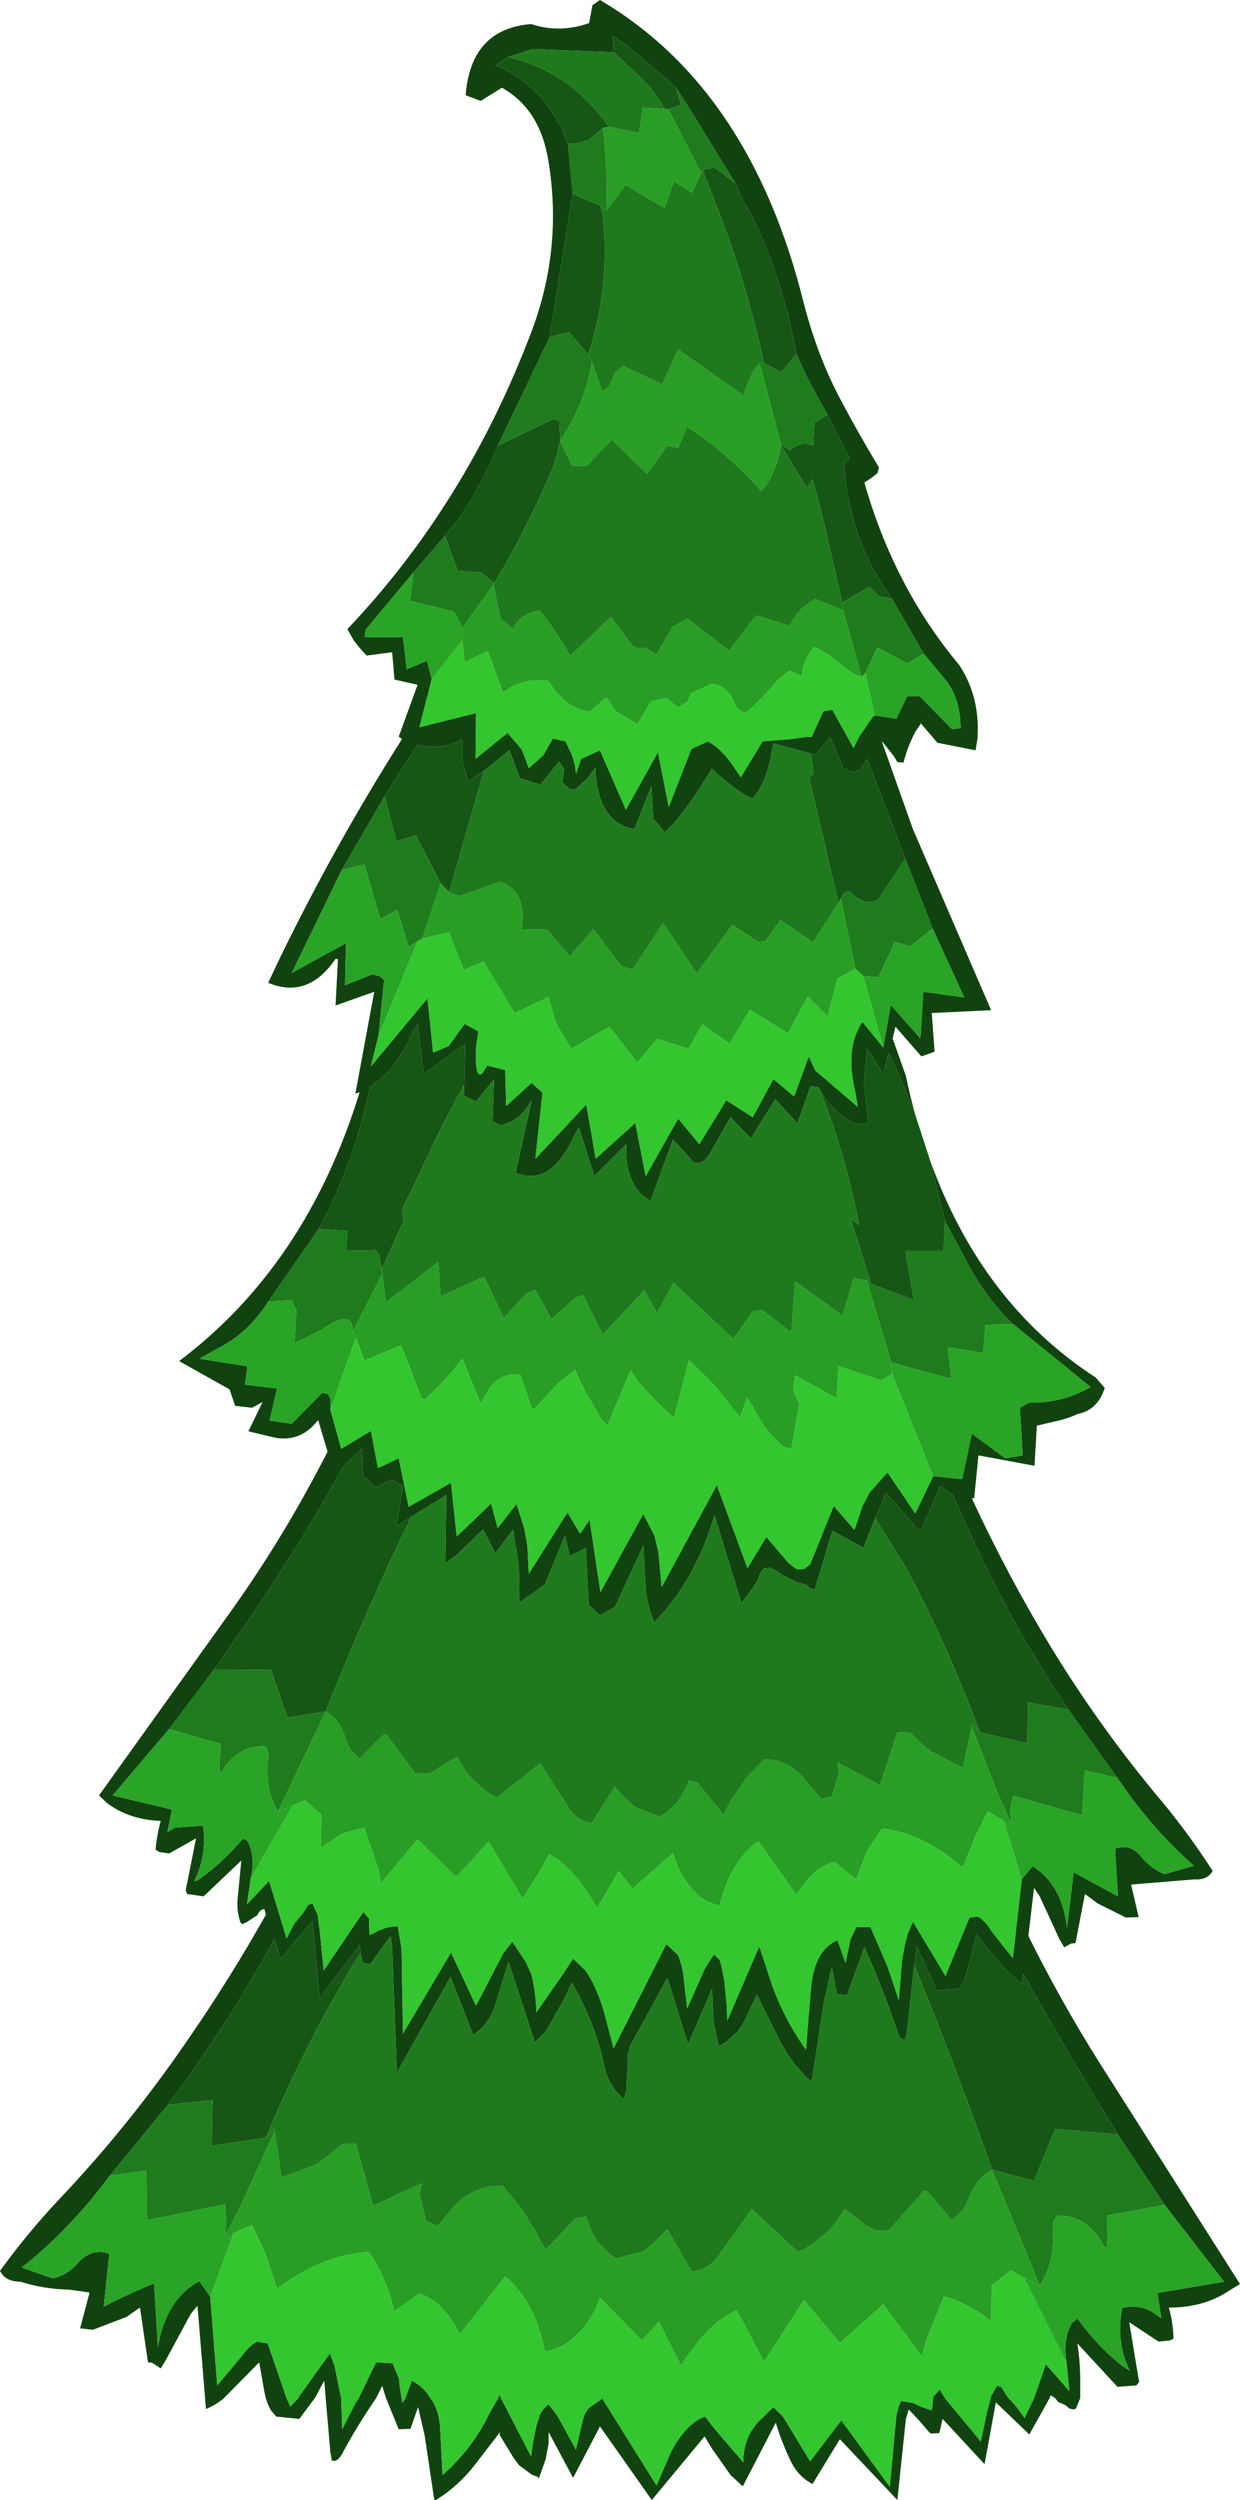 <?xml version="1.0" encoding="UTF-8" standalone="no"?>
<svg xmlns:ffdec="https://www.free-decompiler.com/flash" xmlns:xlink="http://www.w3.org/1999/xlink" ffdec:objectType="shape" height="265.05px" width="131.55px" xmlns="http://www.w3.org/2000/svg">
  <g transform="matrix(1.0, 0.0, 0.0, 1.0, -2.2, 262.0)">
    <path d="M56.1 -255.95 Q61.7 -254.7 65.6 -250.1 L66.8 -248.55 66.2 -248.45 64.7 -247.2 Q63.45 -246.7 62.45 -246.75 L61.8 -248.35 Q59.3 -253.3 54.75 -255.05 L56.1 -255.95 M72.7 -250.45 Q71.7 -252.25 70.45 -253.5 L67.3 -256.45 67.2 -258.2 68.75 -257.15 73.9 -252.75 74.45 -250.9 73.1 -250.4 72.7 -250.45 M80.2 -242.6 Q80.9 -241.0 81.75 -239.5 85.2 -232.75 86.7 -224.45 L85.1 -222.55 83.25 -223.5 Q81.5 -231.6 78.5 -239.45 L76.75 -243.95 78.0 -244.25 80.2 -242.6 M90.0 -218.0 L92.35 -213.35 92.25 -213.25 91.95 -213.1 91.75 -212.6 Q92.35 -204.6 96.85 -198.5 L95.4 -198.8 94.45 -199.8 91.55 -198.1 89.5 -207.1 88.4 -211.2 87.8 -210.25 85.05 -214.8 85.05 -214.9 86.0 -214.25 Q87.3 -215.35 88.45 -214.75 L88.6 -217.2 Q88.75 -217.45 88.9 -217.35 89.4 -217.75 90.0 -218.0 M49.4 -205.2 L50.6 -206.65 Q53.25 -210.35 55.0 -214.75 L60.95 -217.6 61.55 -217.35 61.65 -215.2 60.95 -212.65 Q58.1 -205.9 54.65 -200.2 L53.25 -201.3 50.75 -201.5 49.4 -205.2 M60.5 -226.25 L62.95 -241.45 65.9 -240.2 66.15 -239.2 Q66.95 -231.45 64.6 -224.4 L62.55 -226.8 60.5 -226.25 M99.35 -143.65 L100.9 -138.9 102.45 -132.55 102.3 -129.4 98.25 -129.4 99.15 -124.15 94.6 -125.9 92.45 -132.8 93.35 -132.1 Q91.85 -139.85 89.1 -146.6 L89.95 -145.25 Q91.2 -143.75 92.75 -143.0 93.45 -142.65 94.3 -143.0 L93.85 -147.35 94.2 -150.85 95.9 -148.1 96.45 -150.35 Q98.1 -147.15 99.35 -143.65 M36.0 -131.7 Q39.75 -138.55 41.45 -146.8 44.2 -148.5 45.95 -152.5 L46.5 -153.5 47.15 -148.15 51.55 -151.3 51.45 -147.0 Q49.0 -142.65 46.95 -138.1 L44.9 -133.85 45.0 -132.5 42.7 -127.45 42.5 -128.4 Q42.5 -129.1 41.95 -129.5 L41.5 -129.45 38.9 -129.4 39.05 -131.5 36.0 -131.7 M88.2 -182.1 L88.7 -182.0 90.3 -183.85 91.65 -180.55 92.7 -180.15 93.45 -180.4 94.2 -181.55 98.25 -170.95 95.35 -166.6 Q93.9 -165.9 92.6 -167.25 91.9 -167.95 91.4 -166.7 L91.15 -166.3 88.05 -179.5 88.3 -179.85 88.4 -179.85 88.5 -180.15 88.2 -182.1 M43.0 -177.6 L46.5 -183.05 Q48.95 -182.4 51.25 -183.65 L51.25 -181.4 51.4 -180.75 51.9 -179.15 53.55 -180.3 49.85 -167.4 48.95 -168.35 46.3 -173.45 44.25 -172.8 43.0 -177.6 M95.05 -101.05 L96.2 -103.75 99.0 -100.55 Q99.3 -100.0 99.9 -99.75 L101.95 -104.45 103.1 -103.6 103.3 -103.55 Q104.25 -101.25 105.3 -99.05 109.85 -89.15 115.55 -80.75 L111.25 -81.5 111.2 -77.15 106.15 -78.35 Q102.8 -87.45 98.25 -95.9 L95.05 -101.05 M24.9 -85.0 Q30.75 -93.1 35.85 -101.65 L38.7 -106.65 40.6 -108.4 40.7 -105.55 42.05 -104.3 43.75 -105.15 44.95 -104.45 44.25 -100.2 45.85 -101.2 44.7 -98.85 Q40.5 -90.0 36.75 -80.55 L32.7 -79.9 30.95 -84.95 24.9 -85.0 M99.2 -53.7 L99.45 -55.65 101.6 -51.0 103.9 -51.15 104.45 -51.9 105.1 -54.05 105.75 -56.9 108.9 -53.15 110.6 -51.65 110.75 -52.75 Q115.55 -44.15 120.8 -35.7 L114.15 -36.3 111.9 -30.8 107.45 -31.95 Q103.7 -42.6 99.5 -52.9 L99.2 -53.7 M20.0 -38.85 Q26.2 -47.05 31.3 -56.4 L32.0 -54.35 35.35 -58.35 36.1 -50.1 40.35 -55.8 40.45 -54.95 40.0 -54.25 Q34.5 -45.2 30.4 -35.35 L24.65 -34.5 24.75 -39.35 20.0 -38.85" fill="#175715" fill-rule="evenodd" stroke="none"/>
    <path d="M73.9 -252.75 L75.6 -250.1 80.2 -242.6 78.0 -244.25 76.75 -243.95 76.6 -243.65 73.1 -250.4 74.45 -250.9 73.9 -252.75 M86.7 -224.45 L87.9 -221.85 90.0 -218.0 Q89.4 -217.75 88.9 -217.35 88.75 -217.45 88.6 -217.2 L88.45 -214.75 Q87.3 -215.35 86.0 -214.25 L85.05 -214.9 82.8 -223.45 83.25 -223.5 85.1 -222.55 86.7 -224.45 M96.85 -198.5 L100.2 -192.7 98.45 -191.65 95.3 -193.35 94.0 -190.65 93.6 -190.25 91.65 -197.3 91.55 -198.1 94.45 -199.8 95.4 -198.8 96.85 -198.5 M46.05 -201.3 L49.4 -205.2 50.75 -201.5 53.25 -201.3 54.65 -200.2 54.55 -200.0 51.25 -195.45 50.4 -197.15 45.7 -198.3 46.05 -201.3 M55.0 -214.75 L60.5 -226.25 62.55 -226.8 64.6 -224.4 65.0 -223.6 Q64.35 -219.95 62.65 -216.95 L61.65 -215.2 61.55 -217.35 60.95 -217.6 55.0 -214.75 M62.95 -241.45 L62.45 -246.75 Q63.45 -246.7 64.7 -247.2 L66.2 -248.45 66.6 -243.05 66.55 -239.7 65.9 -240.2 62.95 -241.45 M102.45 -132.55 L104.35 -129.05 Q106.5 -124.65 109.7 -121.6 L106.75 -121.55 106.5 -118.55 102.75 -119.15 103.15 -115.8 96.75 -117.55 94.15 -126.25 94.6 -125.9 99.15 -124.15 98.25 -129.4 102.3 -129.4 102.45 -132.55 M30.65 -124.0 L36.0 -131.7 39.05 -131.5 38.9 -129.4 41.5 -129.45 41.95 -129.5 Q42.5 -129.1 42.5 -128.4 L42.75 -126.95 39.6 -120.75 Q39.75 -123.4 36.3 -121.0 34.9 -120.25 33.45 -119.65 L33.65 -123.05 33.15 -124.15 30.65 -124.0 M98.25 -170.95 L101.15 -163.55 98.75 -161.65 97.15 -162.15 95.4 -158.4 93.8 -158.5 92.95 -159.3 91.4 -166.7 Q91.9 -167.95 92.6 -167.25 93.9 -165.9 95.35 -166.6 L98.25 -170.95 M38.45 -169.75 L43.0 -177.6 44.25 -172.8 46.3 -173.45 48.95 -168.35 47.0 -162.5 46.5 -162.2 45.55 -161.6 44.35 -165.55 42.55 -164.55 40.85 -170.35 38.45 -169.75 M106.15 -78.35 L111.2 -77.15 111.25 -81.5 115.55 -80.75 120.75 -73.5 117.3 -74.3 117.0 -69.55 109.75 -71.6 Q109.45 -70.9 109.4 -70.05 L109.5 -68.6 108.25 -71.4 105.3 -78.9 105.3 -79.25 106.15 -78.35 M20.15 -78.7 L24.9 -85.0 30.95 -84.95 32.7 -79.9 36.75 -80.55 31.7 -69.95 Q30.25 -72.25 30.65 -75.65 30.7 -76.25 30.4 -76.85 27.45 -77.0 25.75 -74.2 L25.5 -74.05 25.5 -75.4 25.6 -76.75 25.6 -77.1 20.15 -78.7 M120.8 -35.7 L125.75 -28.25 119.65 -27.1 119.65 -26.65 119.7 -25.15 119.65 -23.65 119.35 -23.8 Q117.65 -27.15 114.4 -27.1 113.85 -26.6 113.9 -25.85 114.15 -22.1 112.5 -19.7 L107.45 -31.95 111.9 -30.8 114.15 -36.3 120.8 -35.7 M13.85 -31.35 L20.0 -38.85 24.75 -39.35 24.65 -34.5 30.4 -35.35 31.3 -36.4 31.35 -36.05 27.65 -27.95 26.1 -25.0 26.2 -26.5 26.05 -28.3 17.8 -26.6 17.7 -31.85 13.85 -31.35" fill="#1f7c1d" fill-rule="evenodd" stroke="none"/>
    <path d="M66.8 -248.55 L70.0 -247.9 70.4 -250.6 72.7 -250.45 73.1 -250.4 76.6 -243.65 75.6 -241.55 73.7 -242.8 72.7 -239.95 Q70.6 -241.15 68.6 -242.4 L66.55 -239.7 66.6 -243.05 66.2 -248.45 66.8 -248.55 M51.25 -195.45 L54.55 -200.0 55.3 -196.4 56.6 -195.3 Q57.55 -197.1 59.45 -197.25 61.2 -195.15 62.7 -192.45 L67.0 -196.6 69.45 -193.35 70.7 -193.3 71.85 -192.6 73.55 -195.55 75.15 -196.4 79.55 -193.0 82.4 -196.75 86.0 -195.65 Q86.75 -197.3 88.15 -198.15 L88.7 -198.5 91.65 -197.3 93.6 -190.25 93.0 -190.45 Q92.4 -190.75 91.9 -191.15 L90.0 -192.65 88.95 -193.25 88.55 -193.4 Q87.35 -192.0 87.3 -190.3 L85.95 -190.9 84.8 -190.0 Q83.15 -188.0 81.3 -186.4 L80.6 -186.75 Q80.2 -187.1 80.1 -187.5 79.3 -189.35 77.7 -189.5 L75.5 -188.5 75.15 -187.6 74.1 -187.0 72.9 -188.0 71.25 -187.65 69.85 -185.2 67.45 -186.65 66.65 -187.95 66.45 -188.0 64.8 -186.55 Q62.15 -186.85 60.4 -189.8 58.0 -190.15 56.1 -188.95 L55.55 -188.6 53.95 -192.95 52.4 -192.25 51.5 -191.8 51.25 -194.1 51.25 -195.45 M85.05 -214.8 Q84.75 -212.65 83.65 -210.8 L83.0 -209.9 Q79.4 -213.95 75.1 -216.75 L74.15 -214.55 72.95 -214.7 70.95 -211.9 70.8 -211.8 67.1 -215.4 64.45 -212.6 62.9 -212.6 61.65 -215.2 62.65 -216.95 Q64.35 -219.95 65.0 -223.6 L66.1 -220.5 66.85 -221.05 67.45 -222.55 68.3 -223.2 72.45 -221.25 74.15 -224.95 81.15 -220.0 81.15 -220.4 81.85 -222.05 Q82.15 -222.85 82.8 -223.45 L85.05 -214.9 85.05 -214.8 M91.15 -166.3 L91.4 -166.7 92.95 -159.3 91.05 -158.25 90.0 -154.25 87.9 -156.35 85.8 -152.45 81.75 -154.95 79.6 -151.35 76.7 -153.4 75.25 -150.8 71.95 -151.85 69.8 -149.35 66.85 -153.15 62.8 -150.8 61.15 -153.6 60.4 -156.3 56.8 -154.6 53.5 -160.05 51.4 -159.15 49.85 -163.15 47.0 -162.5 48.95 -168.35 49.85 -167.4 50.9 -167.0 55.25 -168.5 Q56.7 -168.05 57.25 -166.8 57.65 -165.95 57.65 -164.75 L57.55 -163.5 60.25 -163.45 62.65 -160.6 65.15 -163.5 68.1 -159.6 69.3 -159.2 72.55 -164.15 76.1 -158.8 79.9 -163.95 82.6 -162.15 83.4 -162.25 85.0 -164.45 88.45 -162.1 91.15 -166.3 M94.15 -126.25 L96.75 -117.55 96.85 -116.35 95.7 -115.65 91.15 -117.15 90.95 -113.75 86.55 -116.2 86.35 -114.65 87.0 -113.1 86.15 -108.4 85.35 -108.6 Q83.3 -110.3 82.1 -112.85 L81.45 -113.8 80.7 -111.75 78.1 -115.0 77.4 -115.75 75.3 -117.8 73.7 -111.7 Q71.85 -113.25 70.25 -115.15 L69.95 -115.45 69.1 -116.7 66.65 -110.9 Q65.95 -111.45 65.6 -112.25 L64.3 -114.45 63.6 -115.9 63.2 -116.8 61.3 -115.25 59.05 -112.8 58.95 -112.7 58.7 -112.6 58.6 -112.75 57.4 -116.25 Q55.55 -116.6 54.1 -114.8 L53.3 -113.35 53.2 -113.2 51.25 -117.95 Q49.45 -115.6 47.3 -113.65 L46.95 -113.7 44.75 -119.4 44.7 -119.35 40.85 -117.75 39.95 -120.2 39.6 -120.75 42.75 -126.95 43.15 -123.95 48.7 -128.2 48.95 -124.55 53.55 -126.65 55.65 -122.25 57.85 -124.65 Q58.35 -125.1 59.0 -125.25 L60.7 -122.15 62.9 -124.1 Q63.35 -124.6 64.1 -124.65 L66.15 -120.5 70.55 -125.2 71.9 -122.8 73.65 -126.0 80.0 -120.05 82.05 -122.95 83.0 -123.15 86.15 -120.75 86.55 -126.15 91.6 -122.5 92.75 -126.5 94.15 -126.25 M36.75 -80.55 Q38.4 -79.65 39.0 -77.2 L39.05 -77.15 39.4 -76.5 40.35 -75.5 40.5 -75.7 42.7 -77.95 43.15 -78.15 46.25 -74.0 47.5 -73.95 Q48.1 -74.1 48.6 -74.5 L50.7 -75.75 51.2 -74.85 Q51.85 -73.7 52.75 -73.0 53.65 -72.0 54.9 -71.4 L59.5 -75.05 60.8 -73.05 62.35 -70.65 Q63.35 -68.85 65.0 -68.75 L67.4 -72.55 68.7 -71.15 69.6 -70.4 72.15 -69.4 Q72.85 -69.7 73.5 -70.4 74.15 -70.9 74.6 -71.8 L75.2 -72.9 75.3 -73.25 76.25 -72.95 78.95 -69.6 79.85 -71.3 80.0 -71.45 81.4 -73.55 83.3 -75.5 84.6 -75.35 Q86.65 -74.7 87.9 -72.95 L89.35 -71.25 90.45 -71.55 91.2 -74.0 91.05 -75.15 95.55 -72.75 97.4 -78.35 98.75 -78.3 100.15 -76.95 101.0 -76.3 103.55 -75.0 104.35 -74.6 105.3 -78.9 108.25 -71.4 109.5 -68.6 109.2 -68.45 108.7 -68.95 107.0 -69.95 106.2 -68.4 105.7 -67.35 104.75 -65.05 104.3 -64.0 Q100.35 -67.55 95.8 -68.15 L94.2 -65.8 93.25 -63.3 93.05 -62.75 90.75 -64.6 Q89.6 -64.3 88.65 -63.5 87.55 -62.5 86.7 -61.1 L82.65 -66.8 Q79.65 -64.65 78.55 -59.95 77.4 -60.25 76.45 -60.9 74.35 -62.8 73.6 -65.55 L69.3 -61.75 67.85 -63.65 65.55 -59.7 Q63.0 -64.15 60.45 -65.4 L59.55 -63.75 57.65 -60.7 54.05 -66.75 50.6 -63.0 46.5 -67.0 42.6 -62.3 42.35 -63.8 40.85 -68.25 38.5 -67.6 36.3 -66.15 36.2 -66.1 36.3 -69.6 34.55 -71.15 33.25 -70.6 31.7 -69.95 36.75 -80.55 M31.35 -36.05 L32.05 -31.2 Q34.1 -31.8 35.95 -32.65 L38.55 -34.7 39.95 -34.75 41.8 -28.15 46.95 -30.55 46.7 -29.4 47.4 -26.55 48.65 -26.0 50.25 -27.95 Q51.85 -29.7 54.1 -30.2 L55.55 -30.25 57.55 -27.8 59.15 -25.25 Q59.55 -24.3 60.1 -23.5 L63.25 -26.8 64.35 -27.0 65.0 -25.35 Q65.5 -24.35 66.15 -23.8 66.85 -23.0 67.55 -22.55 L70.45 -23.3 71.55 -24.2 73.0 -25.65 75.55 -21.2 Q77.25 -21.15 78.6 -23.1 L81.95 -27.8 86.85 -23.25 Q88.2 -23.8 89.3 -24.85 90.35 -25.55 91.1 -26.75 L91.85 -27.8 94.0 -26.1 95.15 -25.5 96.5 -25.55 100.2 -29.7 Q100.45 -29.85 100.75 -29.45 L103.2 -26.6 104.3 -27.65 104.7 -28.25 Q105.6 -31.0 107.45 -31.95 L112.5 -19.7 110.85 -20.5 109.45 -21.3 107.4 -19.7 107.35 -15.85 Q106.15 -16.95 104.8 -17.55 103.6 -18.25 102.35 -18.55 L100.45 -13.85 100.0 -12.2 95.9 -17.7 91.3 -13.6 87.5 -18.15 83.25 -11.6 81.35 -15.25 80.35 -17.05 Q77.45 -15.9 74.45 -11.2 L72.1 -15.85 70.3 -13.85 65.85 -18.4 Q64.85 -15.4 62.3 -13.55 61.3 -12.9 60.0 -12.7 59.0 -17.95 55.8 -20.65 L51.0 -14.55 Q50.15 -16.2 48.95 -17.45 48.0 -18.4 46.7 -18.85 L44.0 -16.95 Q43.65 -18.8 42.9 -20.4 42.2 -22.1 41.3 -23.25 36.25 -22.9 31.6 -19.35 L30.3 -23.2 28.95 -26.1 27.0 -25.25 26.55 -24.7 Q26.25 -24.7 26.1 -25.0 L27.65 -27.95 31.35 -36.05" fill="#289e25" fill-rule="evenodd" stroke="none"/>
    <path d="M67.3 -256.45 L58.75 -256.8 56.1 -255.95 54.75 -255.05 Q59.3 -253.3 61.8 -248.35 L62.45 -246.75 62.95 -241.45 60.5 -226.25 55.0 -214.75 Q53.25 -210.35 50.6 -206.65 L49.4 -205.2 46.05 -201.3 41.0 -195.25 40.9 -194.45 44.95 -194.45 45.35 -191.05 47.5 -191.95 48.0 -190.0 46.7 -184.9 52.7 -186.4 52.65 -181.55 56.05 -184.3 57.55 -182.55 57.9 -181.65 58.3 -180.55 59.85 -181.95 60.85 -183.7 62.2 -183.4 62.9 -181.9 63.2 -180.9 63.3 -179.95 63.85 -181.55 65.85 -182.45 68.6 -176.15 72.0 -182.25 73.15 -176.45 75.55 -182.6 77.3 -183.4 Q78.85 -182.55 80.15 -180.55 L80.8 -179.6 83.1 -183.4 86.15 -183.65 87.95 -183.9 88.3 -183.85 89.55 -186.6 90.5 -186.75 92.75 -182.7 93.35 -183.9 93.9 -184.7 94.75 -185.95 95.0 -186.15 97.3 -185.8 98.45 -188.2 99.75 -188.2 103.2 -184.7 104.1 -184.8 Q104.1 -187.9 102.55 -189.85 L100.2 -192.7 96.85 -198.5 Q92.35 -204.6 91.75 -212.6 L91.95 -213.1 92.25 -213.25 92.35 -213.35 90.0 -218.0 87.9 -221.85 86.7 -224.45 Q85.2 -232.75 81.75 -239.5 80.9 -241.0 80.2 -242.6 L75.6 -250.1 73.9 -252.75 68.75 -257.15 67.2 -258.2 67.3 -256.45 M100.9 -138.9 Q106.35 -123.8 118.45 -115.95 L119.4 -114.85 Q118.65 -112.5 116.55 -112.1 115.35 -111.55 114.1 -111.3 L112.2 -110.85 111.95 -106.6 106.0 -107.7 105.55 -103.15 105.3 -103.15 Q109.05 -95.05 113.65 -87.45 119.05 -78.6 125.6 -70.85 128.4 -67.45 130.85 -63.65 130.3 -62.65 128.9 -62.75 L124.05 -62.35 122.2 -62.2 123.0 -58.75 121.65 -58.7 118.65 -60.2 117.3 -61.2 116.3 -56.0 115.85 -55.95 115.1 -55.55 114.6 -56.4 112.5 -60.95 111.9 -61.85 111.3 -56.75 Q114.75 -49.8 118.85 -43.3 L133.75 -19.85 132.6 -19.15 Q129.95 -17.35 126.2 -17.35 126.65 -15.8 126.7 -14.05 L126.25 -13.85 125.1 -13.75 122.0 -15.8 123.05 -9.45 122.75 -9.1 120.75 -8.95 116.5 -13.55 Q116.85 -11.25 116.8 -8.9 L116.8 -7.75 116.35 -6.65 116.1 -6.55 115.65 -6.65 115.25 -7.0 114.45 -7.35 114.15 -7.75 113.65 -8.05 113.55 -7.75 111.4 -3.9 107.85 -7.3 106.65 -0.75 102.2 -5.55 101.85 -4.05 101.05 -4.0 100.85 -4.05 99.65 -5.45 98.6 -6.55 98.3 -5.5 97.4 3.05 91.3 -3.4 88.4 1.35 Q86.85 0.55 86.05 -1.15 85.1 -3.15 84.5 -5.15 L81.0 1.6 79.7 0.4 77.7 -2.45 76.95 -3.7 71.35 3.05 65.85 -4.75 63.0 0.7 60.4 -4.15 60.4 -2.95 60.1 -1.3 59.35 0.8 59.25 0.6 58.6 0.35 57.25 -0.65 56.7 -1.4 55.2 -3.85 55.25 -4.15 52.55 -0.65 Q50.85 1.55 48.45 3.05 L48.3 3.05 48.25 2.9 47.25 -3.8 46.55 -6.8 45.75 -4.5 44.5 -4.45 43.15 -7.75 42.75 -9.05 42.1 -7.75 Q40.05 -4.75 38.55 -1.95 38.0 -0.9 37.4 -1.15 L37.25 -2.0 36.75 -7.75 36.6 -9.6 35.6 -7.75 33.95 -5.55 31.5 -5.8 30.95 -6.45 Q30.6 -7.05 30.4 -7.75 L30.25 -8.4 29.7 -11.55 25.95 -7.75 Q25.15 -7.05 24.05 -6.6 L23.15 -17.55 22.45 -16.7 19.8 -11.8 19.25 -10.9 18.35 -11.5 17.9 -11.55 17.05 -17.35 15.6 -16.35 12.05 -15.0 10.7 -15.15 11.7 -18.95 9.6 -19.25 Q6.9 -19.3 4.35 -20.1 2.75 -20.1 2.2 -21.25 5.15 -25.3 8.4 -28.75 16.05 -36.8 22.4 -46.15 26.7 -52.4 30.4 -59.0 L30.25 -59.6 Q29.8 -59.6 29.5 -58.95 L28.8 -58.5 28.35 -58.2 27.9 -58.0 27.7 -58.2 Q27.3 -59.4 27.4 -60.6 L27.8 -64.75 23.8 -60.95 22.05 -61.2 21.9 -61.6 23.0 -67.1 20.15 -65.5 19.1 -65.65 18.7 -65.9 Q18.85 -67.5 19.25 -68.95 16.0 -69.05 13.6 -70.8 L12.7 -71.65 27.0 -91.6 Q32.55 -99.45 36.95 -108.1 L35.95 -111.45 Q34.2 -109.15 31.5 -109.55 L28.55 -110.25 30.05 -113.35 28.95 -112.75 27.15 -112.95 26.55 -114.7 21.2 -117.7 Q34.7 -127.85 40.35 -146.2 L39.9 -146.05 41.9 -156.85 37.8 -155.4 38.05 -160.3 37.8 -160.35 Q34.9 -156.05 30.65 -157.8 L31.9 -160.45 Q37.8 -172.55 44.85 -183.65 L44.5 -183.9 46.5 -189.4 44.05 -189.95 43.8 -192.85 41.1 -192.5 Q40.35 -193.25 39.7 -194.15 L39.05 -195.3 Q51.65 -208.55 58.55 -226.75 61.9 -235.55 60.4 -244.8 59.55 -250.4 55.45 -252.7 L53.2 -251.3 51.6 -251.9 Q52.15 -258.95 58.55 -259.45 61.55 -258.45 64.7 -259.55 L65.05 -261.45 65.85 -262.0 Q81.85 -252.6 87.5 -229.75 89.0 -224.0 91.5 -219.4 93.35 -215.9 95.45 -212.45 L95.3 -211.85 Q94.6 -211.25 93.9 -210.85 97.05 -199.75 104.0 -191.45 106.2 -188.05 105.9 -183.7 L105.7 -182.45 101.65 -183.25 99.9 -185.3 99.3 -184.4 Q98.5 -182.9 98.05 -181.15 L97.4 -181.2 97.05 -181.8 95.9 -183.25 95.75 -183.4 99.05 -174.1 107.35 -154.9 101.05 -154.6 101.35 -150.5 99.95 -150.0 97.2 -153.15 96.9 -151.9 98.3 -147.95 Q98.75 -145.75 99.35 -143.65 98.1 -147.15 96.45 -150.35 L95.9 -148.1 94.2 -150.85 93.85 -147.35 94.3 -143.0 Q93.45 -142.65 92.75 -143.0 91.2 -143.75 89.95 -145.25 L89.1 -146.6 89.05 -146.7 88.2 -146.85 86.8 -142.9 84.45 -145.45 81.85 -141.3 79.7 -143.55 77.7 -140.05 Q76.95 -138.5 75.85 -138.7 L73.6 -141.2 71.2 -134.65 70.1 -135.5 Q68.45 -137.4 68.65 -140.7 L65.25 -137.3 63.6 -142.5 63.0 -141.35 Q60.55 -136.15 56.9 -137.65 L58.6 -145.35 Q57.3 -143.05 55.25 -142.7 L54.45 -143.15 54.6 -147.55 52.7 -145.2 51.4 -145.85 51.45 -147.0 51.55 -151.3 47.15 -148.15 46.5 -153.5 45.95 -152.5 Q44.2 -148.5 41.45 -146.8 39.75 -138.55 36.0 -131.7 L30.65 -124.0 Q28.6 -120.75 25.5 -119.15 L23.35 -117.95 28.45 -117.15 28.2 -115.2 31.6 -114.8 30.8 -111.4 33.15 -111.05 36.4 -114.35 37.0 -114.2 37.25 -113.65 37.25 -113.2 37.25 -112.55 38.4 -108.4 41.55 -110.3 42.3 -106.35 44.5 -107.4 45.55 -102.25 50.05 -104.8 50.65 -99.1 54.3 -102.6 55.0 -100.0 57.0 -102.55 57.8 -100.05 58.15 -98.15 58.3 -95.15 62.4 -101.65 63.75 -99.4 64.75 -100.85 65.9 -93.2 70.45 -101.5 71.65 -99.15 72.05 -97.45 72.4 -93.75 78.25 -104.55 81.5 -95.75 83.5 -99.05 85.85 -96.3 Q86.2 -96.0 86.7 -95.65 L87.5 -95.65 88.15 -96.15 90.65 -102.35 92.85 -99.8 93.7 -102.35 93.9 -102.7 94.45 -103.75 96.35 -105.9 99.3 -101.55 101.2 -105.5 104.25 -105.2 104.3 -105.3 105.3 -110.0 108.85 -107.4 110.7 -107.7 110.4 -112.75 111.35 -113.3 Q114.85 -113.2 117.9 -114.95 L109.7 -121.6 Q106.5 -124.65 104.35 -129.05 L102.45 -132.55 100.9 -138.9 M98.25 -170.95 L94.2 -181.55 93.45 -180.4 92.7 -180.15 91.65 -180.55 90.3 -183.85 88.7 -182.0 88.2 -182.1 84.25 -183.2 83.9 -181.4 Q83.35 -178.85 82.05 -177.35 81.0 -177.75 80.1 -178.5 78.8 -179.45 77.7 -180.5 76.05 -177.65 73.9 -174.95 L72.75 -173.75 71.5 -175.2 71.3 -178.65 69.5 -174.1 Q65.6 -174.75 65.35 -180.6 L64.5 -179.45 63.3 -178.35 62.75 -178.25 61.85 -179.05 62.05 -180.45 61.5 -181.25 59.55 -178.8 57.35 -179.5 56.25 -182.45 54.5 -181.05 53.55 -180.3 51.9 -179.15 51.4 -180.75 51.25 -181.4 51.25 -183.65 Q48.95 -182.4 46.5 -183.05 L43.0 -177.6 38.45 -169.75 33.15 -158.85 38.9 -162.0 38.8 -157.55 41.7 -158.7 42.5 -158.5 42.95 -158.1 42.35 -152.2 41.55 -148.95 47.55 -156.15 48.15 -150.4 49.8 -151.1 51.5 -153.45 52.95 -152.65 52.7 -150.9 52.7 -150.3 52.7 -149.25 Q52.9 -147.0 53.85 -149.05 L55.8 -148.55 55.9 -144.75 58.6 -147.2 59.75 -146.15 59.0 -139.15 64.4 -144.9 65.4 -139.15 69.6 -142.95 70.7 -137.3 74.15 -143.4 76.4 -140.7 79.25 -145.35 82.05 -143.55 84.25 -147.6 86.45 -145.75 88.0 -150.0 88.7 -148.5 93.2 -144.65 92.95 -146.15 Q91.8 -150.95 93.7 -153.65 L95.9 -150.95 96.7 -155.45 99.85 -151.9 100.15 -156.85 104.5 -156.25 101.15 -163.55 98.25 -170.95 M115.55 -80.75 Q109.85 -89.15 105.3 -99.05 104.25 -101.25 103.3 -103.55 L103.1 -103.6 101.95 -104.45 99.9 -99.75 Q99.3 -100.0 99.0 -100.55 L96.2 -103.75 95.05 -101.05 93.8 -97.9 90.5 -99.7 88.65 -93.5 Q88.1 -93.5 87.8 -93.95 86.0 -94.4 84.45 -95.55 84.15 -95.65 83.9 -95.8 L83.3 -95.75 Q82.95 -95.5 82.75 -94.95 82.65 -94.3 80.85 -92.05 L78.0 -101.35 Q75.95 -94.4 71.6 -90.0 70.85 -91.85 70.7 -93.55 L70.5 -97.2 70.45 -98.15 67.45 -91.65 65.85 -90.75 64.65 -91.85 64.35 -97.9 62.65 -97.0 62.15 -99.2 60.0 -94.0 57.25 -92.05 Q57.4 -95.45 57.0 -97.6 56.75 -98.8 56.65 -99.85 L54.75 -97.3 53.45 -99.85 50.6 -97.1 49.45 -96.3 49.55 -103.5 45.85 -101.2 44.25 -100.2 44.95 -104.45 43.75 -105.15 42.05 -104.3 40.7 -105.55 40.6 -108.4 38.7 -106.65 35.85 -101.65 Q30.75 -93.1 24.9 -85.0 L20.15 -78.7 14.15 -71.65 20.45 -70.15 19.95 -67.75 20.8 -68.25 23.75 -68.45 Q24.15 -65.2 22.8 -62.55 23.15 -62.6 23.5 -62.9 25.85 -64.55 27.95 -67.05 28.35 -67.0 28.55 -66.65 29.3 -65.05 28.8 -62.85 L28.4 -60.1 30.75 -62.6 32.6 -56.5 33.45 -58.1 34.4 -59.25 34.9 -60.05 35.35 -60.2 35.9 -59.0 36.15 -57.05 36.55 -53.1 40.75 -59.3 41.35 -58.6 41.4 -56.85 41.9 -57.05 42.4 -57.35 43.25 -57.65 44.4 -57.8 44.8 -55.4 44.95 -46.4 50.05 -55.0 52.7 -49.35 55.55 -54.85 56.55 -56.15 58.0 -53.95 58.55 -52.75 Q59.05 -50.9 59.1 -48.65 L61.95 -52.75 63.0 -54.35 64.35 -53.05 Q65.7 -51.0 66.4 -48.25 L67.3 -44.85 72.9 -55.9 74.15 -54.7 74.45 -53.8 74.65 -53.0 75.1 -49.05 77.0 -53.35 77.95 -54.8 78.55 -54.2 78.75 -53.5 79.05 -51.95 79.3 -49.35 79.35 -47.75 82.75 -55.65 83.6 -53.1 Q84.95 -48.55 87.7 -44.7 L88.2 -50.8 Q88.5 -55.25 91.05 -56.3 L91.9 -53.9 92.35 -56.0 92.4 -56.35 93.05 -57.7 94.55 -57.7 96.4 -53.4 97.55 -49.95 97.9 -54.25 98.2 -55.85 98.5 -57.0 99.05 -58.25 101.65 -53.95 102.5 -52.5 105.05 -58.7 105.95 -58.8 Q106.75 -58.35 107.35 -57.3 L109.65 -54.4 110.6 -62.75 111.75 -64.15 Q114.9 -62.15 115.4 -57.6 L116.1 -63.5 120.8 -60.95 120.5 -66.0 Q122.0 -66.6 123.2 -65.25 124.2 -63.95 125.75 -63.3 L128.85 -64.2 Q124.35 -68.15 120.75 -73.5 L115.55 -80.75 M99.2 -53.7 L98.45 -46.8 98.25 -45.8 Q97.7 -45.55 97.3 -46.9 95.9 -51.1 93.9 -55.55 L92.05 -50.45 91.0 -50.6 90.45 -53.45 89.6 -49.7 88.35 -41.55 88.25 -41.3 Q86.05 -43.3 84.65 -46.2 L82.45 -50.6 82.45 -50.4 81.0 -47.4 80.45 -46.6 79.15 -45.45 78.65 -45.15 78.45 -45.05 77.9 -47.6 77.8 -49.55 77.75 -51.15 75.2 -45.25 73.0 -52.3 69.0 -45.0 68.85 -44.25 68.65 -40.4 68.5 -39.85 68.4 -39.45 Q66.75 -40.8 66.3 -43.0 65.3 -47.65 62.85 -51.8 L62.2 -50.35 60.2 -46.75 58.95 -45.45 56.15 -54.0 54.65 -49.15 Q53.85 -47.15 52.4 -46.25 L50.0 -52.4 44.3 -42.25 43.8 -55.5 43.65 -56.75 42.7 -55.45 41.55 -53.85 41.3 -53.75 40.65 -53.95 40.45 -54.95 40.35 -55.8 36.1 -50.1 35.35 -58.35 32.0 -54.35 31.3 -56.4 Q26.2 -47.05 20.0 -38.85 L13.85 -31.35 Q9.6 -25.6 4.5 -21.6 L7.8 -20.45 Q9.55 -20.85 10.65 -22.3 12.15 -23.7 13.8 -23.05 L13.2 -17.45 Q16.2 -19.0 18.55 -19.9 L18.95 -13.15 Q19.8 -18.25 23.35 -20.15 L24.5 -18.5 25.25 -9.1 27.8 -12.15 Q28.65 -13.35 29.5 -13.75 L30.6 -13.55 32.6 -7.75 33.0 -6.85 33.85 -7.75 34.05 -8.1 37.2 -12.5 37.7 -11.15 38.35 -7.95 38.4 -7.75 38.5 -4.45 39.85 -7.1 40.25 -7.75 42.1 -11.55 43.85 -11.45 44.55 -9.75 44.55 -9.45 44.8 -7.75 44.9 -7.25 45.2 -7.75 45.9 -9.6 Q47.1 -9.0 47.85 -7.75 48.8 -6.55 48.9 -4.5 L49.15 0.4 Q52.4 -2.5 54.1 -6.1 L55.05 -7.75 55.2 -8.15 55.35 -7.75 58.55 -1.55 58.7 -2.8 59.1 -4.8 59.5 -6.05 59.85 -6.6 60.4 -7.1 61.35 -5.85 63.3 -2.3 64.05 -5.5 64.25 -6.1 64.65 -6.7 66.1 -7.7 71.85 1.5 73.0 -1.15 Q73.85 -3.35 75.45 -4.85 76.15 -5.5 77.0 -5.8 L78.05 -4.45 81.05 -0.95 Q81.05 -2.7 81.85 -4.2 L82.55 -5.15 84.25 -6.8 85.3 -5.75 88.15 -1.05 91.45 -5.4 96.6 1.65 97.25 -5.45 Q97.35 -6.55 97.8 -7.45 L99.05 -7.25 99.9 -6.85 101.05 -6.45 101.2 -7.75 101.2 -7.9 101.9 -8.65 102.45 -7.75 106.25 -3.15 106.9 -6.25 107.3 -7.75 107.3 -7.9 108.0 -9.1 108.45 -8.9 109.0 -8.0 109.2 -7.75 109.95 -6.95 110.9 -5.65 111.9 -7.75 113.15 -11.35 115.65 -8.5 115.35 -11.5 Q114.95 -14.0 115.9 -15.7 L116.5 -16.2 Q118.75 -13.1 121.3 -11.15 L122.05 -10.65 Q120.55 -13.75 121.25 -17.3 123.0 -17.75 124.5 -16.85 L125.4 -16.2 125.0 -18.9 132.05 -20.1 125.75 -28.25 120.8 -35.7 Q115.55 -44.15 110.75 -52.75 L110.6 -51.65 108.9 -53.15 105.75 -56.9 105.1 -54.05 104.45 -51.9 103.9 -51.15 101.6 -51.0 99.45 -55.65 99.2 -53.7" fill="#114310" fill-rule="evenodd" stroke="none"/>
    <path d="M56.1 -255.95 L58.75 -256.8 67.3 -256.45 70.45 -253.5 Q71.7 -252.25 72.7 -250.45 L70.4 -250.6 70.0 -247.9 66.8 -248.55 65.6 -250.1 Q61.7 -254.7 56.1 -255.95 M51.45 -147.0 L51.4 -145.85 52.7 -145.2 54.6 -147.55 54.45 -143.15 55.25 -142.7 Q57.3 -143.05 58.6 -145.35 L56.9 -137.65 Q60.55 -136.15 63.0 -141.35 L63.6 -142.5 65.25 -137.3 68.65 -140.7 Q68.45 -137.4 70.1 -135.5 L71.2 -134.65 73.6 -141.2 75.85 -138.7 Q76.95 -138.5 77.7 -140.05 L79.7 -143.55 81.85 -141.3 84.45 -145.45 86.8 -142.9 88.2 -146.85 89.05 -146.7 89.1 -146.6 Q91.85 -139.85 93.35 -132.1 L92.45 -132.8 94.6 -125.9 94.15 -126.25 92.75 -126.5 91.6 -122.5 86.55 -126.15 86.15 -120.75 83.0 -123.15 82.05 -122.95 80.0 -120.05 73.65 -126.0 71.9 -122.8 70.55 -125.2 66.15 -120.5 64.1 -124.65 Q63.35 -124.6 62.9 -124.1 L60.7 -122.15 59.0 -125.25 Q58.35 -125.1 57.85 -124.65 L55.65 -122.25 53.55 -126.65 48.95 -124.55 48.7 -128.2 43.15 -123.95 42.75 -126.95 42.5 -128.4 42.7 -127.45 45.0 -132.5 44.9 -133.85 46.95 -138.1 Q49.0 -142.65 51.45 -147.0 M66.55 -239.7 L68.6 -242.4 Q70.6 -241.15 72.7 -239.95 L73.7 -242.8 75.6 -241.55 76.6 -243.65 76.75 -243.95 78.5 -239.45 Q81.5 -231.6 83.25 -223.5 L82.8 -223.45 Q82.15 -222.85 81.85 -222.05 L81.15 -220.4 81.15 -220.0 74.15 -224.95 72.45 -221.25 68.3 -223.2 67.45 -222.55 66.85 -221.05 66.1 -220.5 65.0 -223.6 64.6 -224.4 Q66.95 -231.45 66.15 -239.2 L65.9 -240.2 66.55 -239.7 M54.55 -200.0 L54.65 -200.2 Q58.1 -205.9 60.95 -212.65 L61.65 -215.2 62.9 -212.6 64.45 -212.6 67.1 -215.4 70.8 -211.8 70.95 -211.9 72.95 -214.7 74.15 -214.55 75.1 -216.75 Q79.4 -213.95 83.0 -209.9 L83.65 -210.8 Q84.75 -212.65 85.05 -214.8 L87.8 -210.25 88.4 -211.2 89.5 -207.1 91.55 -198.1 91.65 -197.3 88.7 -198.5 88.15 -198.15 Q86.75 -197.3 86.0 -195.65 L82.4 -196.75 79.55 -193.0 75.15 -196.4 73.55 -195.55 71.85 -192.6 70.7 -193.3 69.45 -193.35 67.0 -196.6 62.7 -192.45 Q61.2 -195.15 59.45 -197.25 57.55 -197.1 56.6 -195.3 L55.3 -196.4 54.55 -200.0 M53.55 -180.3 L54.5 -181.05 56.25 -182.45 57.35 -179.5 59.55 -178.8 61.5 -181.25 62.05 -180.45 61.85 -179.05 62.75 -178.25 63.3 -178.35 64.5 -179.45 65.35 -180.6 Q65.6 -174.75 69.5 -174.1 L71.3 -178.65 71.5 -175.2 72.75 -173.75 73.9 -174.95 Q76.05 -177.65 77.7 -180.5 78.8 -179.45 80.1 -178.5 81.0 -177.75 82.05 -177.35 83.35 -178.85 83.9 -181.4 L84.25 -183.2 88.2 -182.1 88.5 -180.15 88.4 -179.85 88.3 -179.85 88.05 -179.5 91.15 -166.3 88.45 -162.1 85.0 -164.45 83.4 -162.25 82.6 -162.15 79.9 -163.95 76.1 -158.8 72.55 -164.15 69.3 -159.2 68.1 -159.6 65.15 -163.5 62.65 -160.6 60.25 -163.45 57.55 -163.5 57.65 -164.75 Q57.65 -165.95 57.25 -166.8 56.7 -168.05 55.25 -168.5 L50.9 -167.0 49.85 -167.4 53.55 -180.3 M95.05 -101.05 L98.25 -95.9 Q102.8 -87.45 106.15 -78.35 L105.3 -79.25 105.3 -78.9 104.35 -74.6 103.55 -75.0 101.0 -76.3 100.15 -76.95 98.75 -78.3 97.4 -78.35 95.55 -72.75 91.05 -75.15 91.2 -74.0 90.45 -71.55 89.35 -71.25 87.9 -72.95 Q86.65 -74.7 84.6 -75.35 L83.3 -75.5 81.4 -73.55 80.0 -71.45 79.85 -71.3 78.95 -69.6 76.25 -72.95 75.3 -73.25 75.2 -72.9 74.6 -71.8 Q74.15 -70.9 73.5 -70.4 72.85 -69.7 72.15 -69.4 L69.6 -70.4 68.7 -71.15 67.4 -72.55 65.0 -68.75 Q63.35 -68.85 62.35 -70.65 L60.8 -73.05 59.5 -75.05 54.9 -71.4 Q53.65 -72.0 52.75 -73.0 51.85 -73.7 51.2 -74.85 L50.7 -75.75 48.6 -74.5 Q48.1 -74.1 47.5 -73.95 L46.25 -74.0 43.15 -78.15 42.7 -77.95 40.5 -75.7 40.35 -75.5 39.4 -76.5 39.05 -77.15 39.0 -77.2 Q38.4 -79.65 36.75 -80.55 40.5 -90.0 44.7 -98.85 L45.85 -101.2 49.55 -103.5 49.45 -96.3 50.6 -97.1 53.45 -99.85 54.75 -97.3 56.65 -99.85 Q56.75 -98.8 57.0 -97.6 57.4 -95.45 57.25 -92.05 L60.0 -94.0 62.15 -99.2 62.65 -97.0 64.35 -97.9 64.65 -91.85 65.85 -90.75 67.45 -91.65 70.45 -98.15 70.5 -97.2 70.7 -93.55 Q70.85 -91.85 71.6 -90.0 75.95 -94.4 78.0 -101.35 L80.85 -92.05 Q82.65 -94.3 82.75 -94.95 82.95 -95.5 83.3 -95.75 L83.9 -95.8 Q84.15 -95.65 84.45 -95.55 86.0 -94.4 87.8 -93.95 88.1 -93.5 88.65 -93.5 L90.5 -99.7 93.8 -97.9 95.05 -101.05 M40.45 -54.95 L40.65 -53.95 41.3 -53.75 41.55 -53.85 42.7 -55.45 43.65 -56.75 43.8 -55.5 44.3 -42.25 50.0 -52.4 52.4 -46.25 Q53.85 -47.15 54.65 -49.15 L56.15 -54.0 58.95 -45.45 60.2 -46.75 62.2 -50.35 62.85 -51.8 Q65.3 -47.65 66.3 -43.0 66.75 -40.8 68.4 -39.45 L68.5 -39.85 68.65 -40.4 68.85 -44.25 69.0 -45.0 73.0 -52.3 75.2 -45.25 77.75 -51.15 77.8 -49.55 77.9 -47.6 78.45 -45.05 78.65 -45.15 79.15 -45.45 80.45 -46.6 81.0 -47.4 82.45 -50.4 82.45 -50.6 84.65 -46.2 Q86.05 -43.3 88.25 -41.3 L88.35 -41.55 89.6 -49.7 90.45 -53.45 91.0 -50.6 92.05 -50.45 93.9 -55.55 Q95.9 -51.1 97.3 -46.9 97.7 -45.55 98.25 -45.8 L98.45 -46.8 99.2 -53.7 99.5 -52.9 Q103.7 -42.6 107.45 -31.95 105.6 -31.0 104.7 -28.25 L104.3 -27.65 103.2 -26.6 100.75 -29.45 Q100.45 -29.85 100.2 -29.7 L96.5 -25.55 95.15 -25.5 94.0 -26.1 91.85 -27.8 91.1 -26.75 Q90.35 -25.55 89.3 -24.85 88.2 -23.8 86.85 -23.25 L81.95 -27.8 78.6 -23.1 Q77.25 -21.15 75.55 -21.2 L73.0 -25.65 71.55 -24.2 70.45 -23.3 67.55 -22.55 Q66.85 -23.0 66.15 -23.8 65.5 -24.35 65.0 -25.35 L64.35 -27.0 63.25 -26.8 60.1 -23.5 Q59.55 -24.3 59.15 -25.25 L57.55 -27.8 55.55 -30.25 54.1 -30.2 Q51.85 -29.7 50.25 -27.95 L48.65 -26.0 47.4 -26.55 46.7 -29.4 46.95 -30.55 41.8 -28.15 39.95 -34.75 38.55 -34.7 35.95 -32.65 Q34.1 -31.8 32.05 -31.2 L31.35 -36.05 31.3 -36.4 30.4 -35.35 Q34.5 -45.2 40.0 -54.25 L40.45 -54.95" fill="#1f7a1d" fill-rule="evenodd" stroke="none"/>
    <path d="M95.0 -186.15 L94.75 -185.95 93.9 -184.7 93.35 -183.9 92.75 -182.7 90.5 -186.75 89.55 -186.6 88.3 -183.85 87.95 -183.9 86.15 -183.65 83.1 -183.4 80.8 -179.6 80.15 -180.55 Q78.85 -182.55 77.3 -183.4 L75.55 -182.6 73.15 -176.45 72.0 -182.25 68.6 -176.15 65.85 -182.45 63.85 -181.55 63.3 -179.95 63.2 -180.9 62.9 -181.9 62.2 -183.4 60.85 -183.7 59.85 -181.95 58.3 -180.55 57.9 -181.65 57.55 -182.55 56.05 -184.3 52.65 -181.55 52.7 -186.4 46.7 -184.9 48.0 -190.0 51.25 -194.1 51.5 -191.8 52.4 -192.25 53.95 -192.95 55.55 -188.6 56.1 -188.95 Q58.0 -190.15 60.4 -189.8 62.15 -186.85 64.8 -186.55 L66.45 -188.0 66.65 -187.95 67.45 -186.65 69.85 -185.2 71.25 -187.65 72.9 -188.0 74.1 -187.0 75.15 -187.6 75.5 -188.5 77.7 -189.5 Q79.3 -189.35 80.1 -187.5 80.2 -187.1 80.6 -186.75 L81.3 -186.4 Q83.15 -188.0 84.8 -190.0 L85.95 -190.9 87.3 -190.3 Q87.35 -192.0 88.55 -193.4 L88.95 -193.25 90.0 -192.65 91.9 -191.15 Q92.4 -190.75 93.0 -190.45 L93.6 -190.25 94.0 -190.65 95.0 -186.15 M101.2 -105.5 L99.3 -101.55 96.35 -105.9 94.45 -103.75 93.9 -102.7 93.7 -102.35 92.85 -99.8 90.65 -102.35 88.15 -96.15 87.5 -95.65 86.7 -95.65 Q86.2 -96.0 85.85 -96.3 L83.5 -99.05 81.5 -95.75 78.25 -104.55 72.4 -93.75 72.05 -97.45 71.65 -99.15 70.45 -101.5 65.9 -93.2 64.75 -100.85 63.75 -99.4 62.4 -101.65 58.3 -95.15 58.15 -98.15 57.8 -100.05 57.0 -102.55 55.0 -100.0 54.3 -102.6 50.65 -99.1 50.05 -104.8 45.55 -102.25 44.5 -107.4 42.3 -106.35 41.55 -110.3 38.4 -108.4 37.25 -112.55 39.95 -120.2 40.85 -117.75 44.7 -119.35 44.75 -119.4 46.95 -113.7 47.3 -113.65 Q49.45 -115.6 51.25 -117.95 L53.2 -113.2 53.3 -113.35 54.1 -114.8 Q55.55 -116.6 57.4 -116.25 L58.6 -112.75 58.7 -112.6 58.95 -112.7 59.05 -112.8 61.3 -115.25 63.2 -116.8 63.6 -115.9 64.3 -114.45 65.6 -112.25 Q65.95 -111.45 66.65 -110.9 L69.1 -116.7 69.95 -115.45 70.25 -115.15 Q71.85 -113.25 73.7 -111.7 L75.3 -117.8 77.4 -115.75 78.1 -115.0 80.7 -111.75 81.45 -113.8 82.1 -112.85 Q83.3 -110.3 85.35 -108.6 L86.15 -108.4 87.0 -113.1 86.35 -114.65 86.55 -116.2 90.95 -113.75 91.15 -117.15 95.7 -115.65 96.85 -116.35 101.2 -105.5 M95.9 -150.95 L93.7 -153.65 Q91.8 -150.95 92.95 -146.15 L93.2 -144.65 88.7 -148.5 88.0 -150.0 86.45 -145.75 84.25 -147.6 82.05 -143.55 79.25 -145.35 76.4 -140.7 74.15 -143.4 70.7 -137.3 69.6 -142.95 65.4 -139.15 64.4 -144.9 59.0 -139.15 59.75 -146.15 58.6 -147.2 55.9 -144.75 55.8 -148.55 53.85 -149.05 Q52.9 -147.0 52.7 -149.25 L52.7 -150.3 52.7 -150.9 52.95 -152.65 51.5 -153.45 49.8 -151.1 48.15 -150.4 47.55 -156.15 41.55 -148.95 42.35 -152.2 46.5 -162.2 47.0 -162.5 49.85 -163.15 51.4 -159.15 53.5 -160.05 56.8 -154.6 60.4 -156.3 61.15 -153.6 62.8 -150.8 66.85 -153.15 69.8 -149.35 71.95 -151.85 75.25 -150.8 76.7 -153.4 79.6 -151.35 81.75 -154.95 85.8 -152.45 87.9 -156.35 90.0 -154.25 91.05 -158.25 92.95 -159.3 93.8 -158.5 95.9 -150.95 M110.6 -62.75 L109.65 -54.4 107.35 -57.3 Q106.75 -58.35 105.95 -58.8 L105.05 -58.7 102.5 -52.5 101.65 -53.95 99.05 -58.25 98.5 -57.0 98.2 -55.85 97.9 -54.25 97.55 -49.95 96.4 -53.4 94.55 -57.7 93.05 -57.7 92.4 -56.35 92.35 -56.0 91.9 -53.9 91.05 -56.3 Q88.5 -55.25 88.2 -50.8 L87.7 -44.7 Q84.95 -48.55 83.6 -53.1 L82.75 -55.65 79.35 -47.75 79.3 -49.35 79.05 -51.95 78.75 -53.5 78.55 -54.2 77.95 -54.8 77.0 -53.35 75.1 -49.05 74.65 -53.0 74.45 -53.8 74.15 -54.7 72.9 -55.9 67.3 -44.85 66.4 -48.25 Q65.7 -51.0 64.35 -53.05 L63.0 -54.35 61.95 -52.75 59.1 -48.65 Q59.05 -50.9 58.55 -52.75 L58.0 -53.95 56.55 -56.15 55.55 -54.85 52.7 -49.35 50.05 -55.0 44.95 -46.4 44.8 -55.4 44.4 -57.8 43.25 -57.65 42.4 -57.35 41.9 -57.05 41.4 -56.85 41.35 -58.6 40.75 -59.3 36.55 -53.1 36.15 -57.05 35.9 -59.0 35.35 -60.2 34.9 -60.05 34.4 -59.25 33.45 -58.1 32.6 -56.5 30.75 -62.6 28.4 -60.1 28.8 -62.85 33.25 -70.6 34.55 -71.15 36.3 -69.6 36.2 -66.1 36.3 -66.15 38.5 -67.6 40.85 -68.25 42.35 -63.8 42.6 -62.3 46.5 -67.0 50.6 -63.0 54.05 -66.75 57.65 -60.7 59.55 -63.75 60.45 -65.4 Q63.0 -64.15 65.55 -59.7 L67.85 -63.65 69.3 -61.75 73.6 -65.55 Q74.35 -62.8 76.45 -60.9 77.4 -60.25 78.55 -59.95 79.65 -64.65 82.65 -66.8 L86.7 -61.1 Q87.55 -62.5 88.65 -63.5 89.6 -64.3 90.75 -64.6 L93.05 -62.75 93.25 -63.3 94.2 -65.8 95.8 -68.15 Q100.35 -67.55 104.3 -64.0 L104.75 -65.05 105.7 -67.35 106.2 -68.4 107.0 -69.95 108.7 -68.95 110.6 -62.75 M115.35 -11.5 L115.65 -8.5 113.15 -11.35 111.9 -7.75 110.9 -5.65 109.95 -6.95 109.2 -7.75 109.0 -8.0 108.45 -8.9 108.0 -9.1 107.3 -7.9 107.3 -7.75 106.9 -6.25 106.25 -3.15 102.45 -7.75 101.9 -8.65 101.2 -7.9 101.2 -7.75 101.05 -6.45 99.9 -6.85 99.05 -7.25 97.8 -7.45 Q97.35 -6.55 97.25 -5.45 L96.6 1.65 91.45 -5.4 88.15 -1.05 85.3 -5.75 84.25 -6.8 82.55 -5.15 81.85 -4.2 Q81.05 -2.7 81.05 -0.95 L78.05 -4.45 77.0 -5.8 Q76.15 -5.5 75.45 -4.85 73.85 -3.35 73.0 -1.15 L71.85 1.5 66.1 -7.7 64.65 -6.7 64.25 -6.1 64.05 -5.5 63.3 -2.3 61.35 -5.85 60.4 -7.1 59.85 -6.6 59.5 -6.05 59.1 -4.8 58.7 -2.8 58.55 -1.55 55.35 -7.75 55.2 -8.15 55.05 -7.75 54.1 -6.1 Q52.4 -2.5 49.15 0.4 L48.9 -4.5 Q48.8 -6.55 47.85 -7.75 47.1 -9.0 45.9 -9.6 L45.2 -7.75 44.9 -7.25 44.8 -7.75 44.55 -9.45 44.55 -9.75 43.85 -11.45 42.1 -11.55 40.25 -7.75 39.85 -7.1 38.5 -4.45 38.4 -7.75 38.35 -7.95 37.7 -11.15 37.2 -12.5 34.05 -8.1 33.85 -7.75 33.0 -6.85 32.6 -7.75 30.6 -13.55 29.5 -13.75 Q28.65 -13.35 27.8 -12.15 L25.25 -9.1 24.5 -18.5 27.0 -25.25 28.95 -26.1 30.3 -23.2 31.6 -19.35 Q36.25 -22.9 41.3 -23.25 42.2 -22.1 42.9 -20.4 43.65 -18.8 44.0 -16.95 L46.7 -18.85 Q48.0 -18.4 48.95 -17.45 50.15 -16.2 51.0 -14.55 L55.8 -20.65 Q59.0 -17.95 60.0 -12.7 61.3 -12.9 62.3 -13.55 64.85 -15.4 65.85 -18.4 L70.3 -13.85 72.1 -15.85 74.45 -11.2 Q77.45 -15.9 80.35 -17.05 L81.35 -15.25 83.25 -11.6 87.5 -18.15 91.3 -13.6 95.9 -17.7 100.0 -12.2 100.45 -13.85 102.35 -18.55 Q103.6 -18.25 104.8 -17.55 106.15 -16.95 107.35 -15.85 L107.4 -19.7 109.45 -21.3 110.85 -20.5 115.35 -11.5" fill="#33c62f" fill-rule="evenodd" stroke="none"/>
    <path d="M100.2 -192.7 L102.55 -189.85 Q104.1 -187.9 104.1 -184.8 L103.2 -184.7 99.75 -188.2 98.45 -188.2 97.3 -185.8 95.0 -186.15 94.0 -190.65 95.3 -193.35 98.45 -191.65 100.2 -192.7 M48.0 -190.0 L47.5 -191.95 45.35 -191.05 44.95 -194.45 40.9 -194.45 41.0 -195.25 46.05 -201.3 45.7 -198.3 50.4 -197.15 51.25 -195.45 51.25 -194.1 48.0 -190.0 M109.7 -121.6 L117.9 -114.95 Q114.85 -113.2 111.35 -113.3 L110.4 -112.75 110.7 -107.7 108.85 -107.4 105.3 -110.0 104.3 -105.3 104.25 -105.2 101.2 -105.5 96.85 -116.35 96.75 -117.55 103.15 -115.8 102.75 -119.15 106.5 -118.55 106.75 -121.55 109.7 -121.6 M37.25 -112.55 L37.25 -113.2 37.25 -113.65 37.0 -114.2 36.4 -114.35 33.15 -111.05 30.8 -111.4 31.6 -114.8 28.2 -115.2 28.45 -117.15 23.35 -117.95 25.5 -119.15 Q28.6 -120.75 30.65 -124.0 L33.15 -124.15 33.65 -123.05 33.45 -119.65 Q34.9 -120.25 36.3 -121.0 39.75 -123.4 39.6 -120.75 L39.95 -120.2 37.25 -112.55 M101.15 -163.55 L104.5 -156.25 100.15 -156.85 99.85 -151.9 96.7 -155.45 95.9 -150.95 93.8 -158.5 95.4 -158.4 97.15 -162.15 98.75 -161.65 101.15 -163.55 M42.35 -152.2 L42.95 -158.1 42.5 -158.5 41.7 -158.7 38.8 -157.55 38.9 -162.0 33.15 -158.85 38.45 -169.75 40.85 -170.35 42.55 -164.55 44.35 -165.55 45.55 -161.6 46.5 -162.2 42.35 -152.2 M120.75 -73.5 Q124.35 -68.15 128.85 -64.2 L125.75 -63.3 Q124.2 -63.95 123.2 -65.25 122.0 -66.6 120.5 -66.0 L120.8 -60.95 116.1 -63.5 115.4 -57.6 Q114.9 -62.15 111.75 -64.15 L110.6 -62.75 108.7 -68.95 109.2 -68.45 109.5 -68.6 109.4 -70.05 Q109.45 -70.9 109.75 -71.6 L117.0 -69.55 117.3 -74.3 120.75 -73.5 M28.8 -62.85 Q29.3 -65.05 28.55 -66.65 28.35 -67.0 27.95 -67.05 25.85 -64.55 23.5 -62.9 23.15 -62.6 22.8 -62.55 24.15 -65.2 23.75 -68.45 L20.8 -68.25 19.95 -67.75 20.45 -70.15 14.15 -71.65 20.15 -78.7 25.6 -77.1 25.6 -76.75 25.5 -75.4 25.5 -74.05 25.75 -74.2 Q27.45 -77.0 30.4 -76.85 30.7 -76.25 30.65 -75.65 30.25 -72.25 31.7 -69.95 L33.25 -70.6 28.8 -62.85 M125.75 -28.25 L132.05 -20.1 125.0 -18.9 125.4 -16.2 124.5 -16.85 Q123.0 -17.75 121.25 -17.3 120.55 -13.75 122.05 -10.65 L121.3 -11.15 Q118.75 -13.1 116.5 -16.2 L115.9 -15.7 Q114.95 -14.0 115.35 -11.5 L110.85 -20.5 112.5 -19.7 Q114.15 -22.1 113.9 -25.85 113.85 -26.6 114.4 -27.1 117.65 -27.15 119.35 -23.8 L119.65 -23.65 119.7 -25.15 119.65 -26.65 119.65 -27.1 125.75 -28.25 M24.5 -18.5 L23.35 -20.15 Q19.8 -18.25 18.95 -13.15 L18.55 -19.9 Q16.2 -19.0 13.2 -17.45 L13.8 -23.05 Q12.15 -23.7 10.65 -22.3 9.55 -20.85 7.8 -20.45 L4.5 -21.6 Q9.6 -25.6 13.85 -31.35 L17.7 -31.85 17.8 -26.6 26.05 -28.3 26.2 -26.5 26.1 -25.0 Q26.25 -24.7 26.55 -24.7 L27.0 -25.25 24.5 -18.5" fill="#29a426" fill-rule="evenodd" stroke="none"/>
  </g>
</svg>
